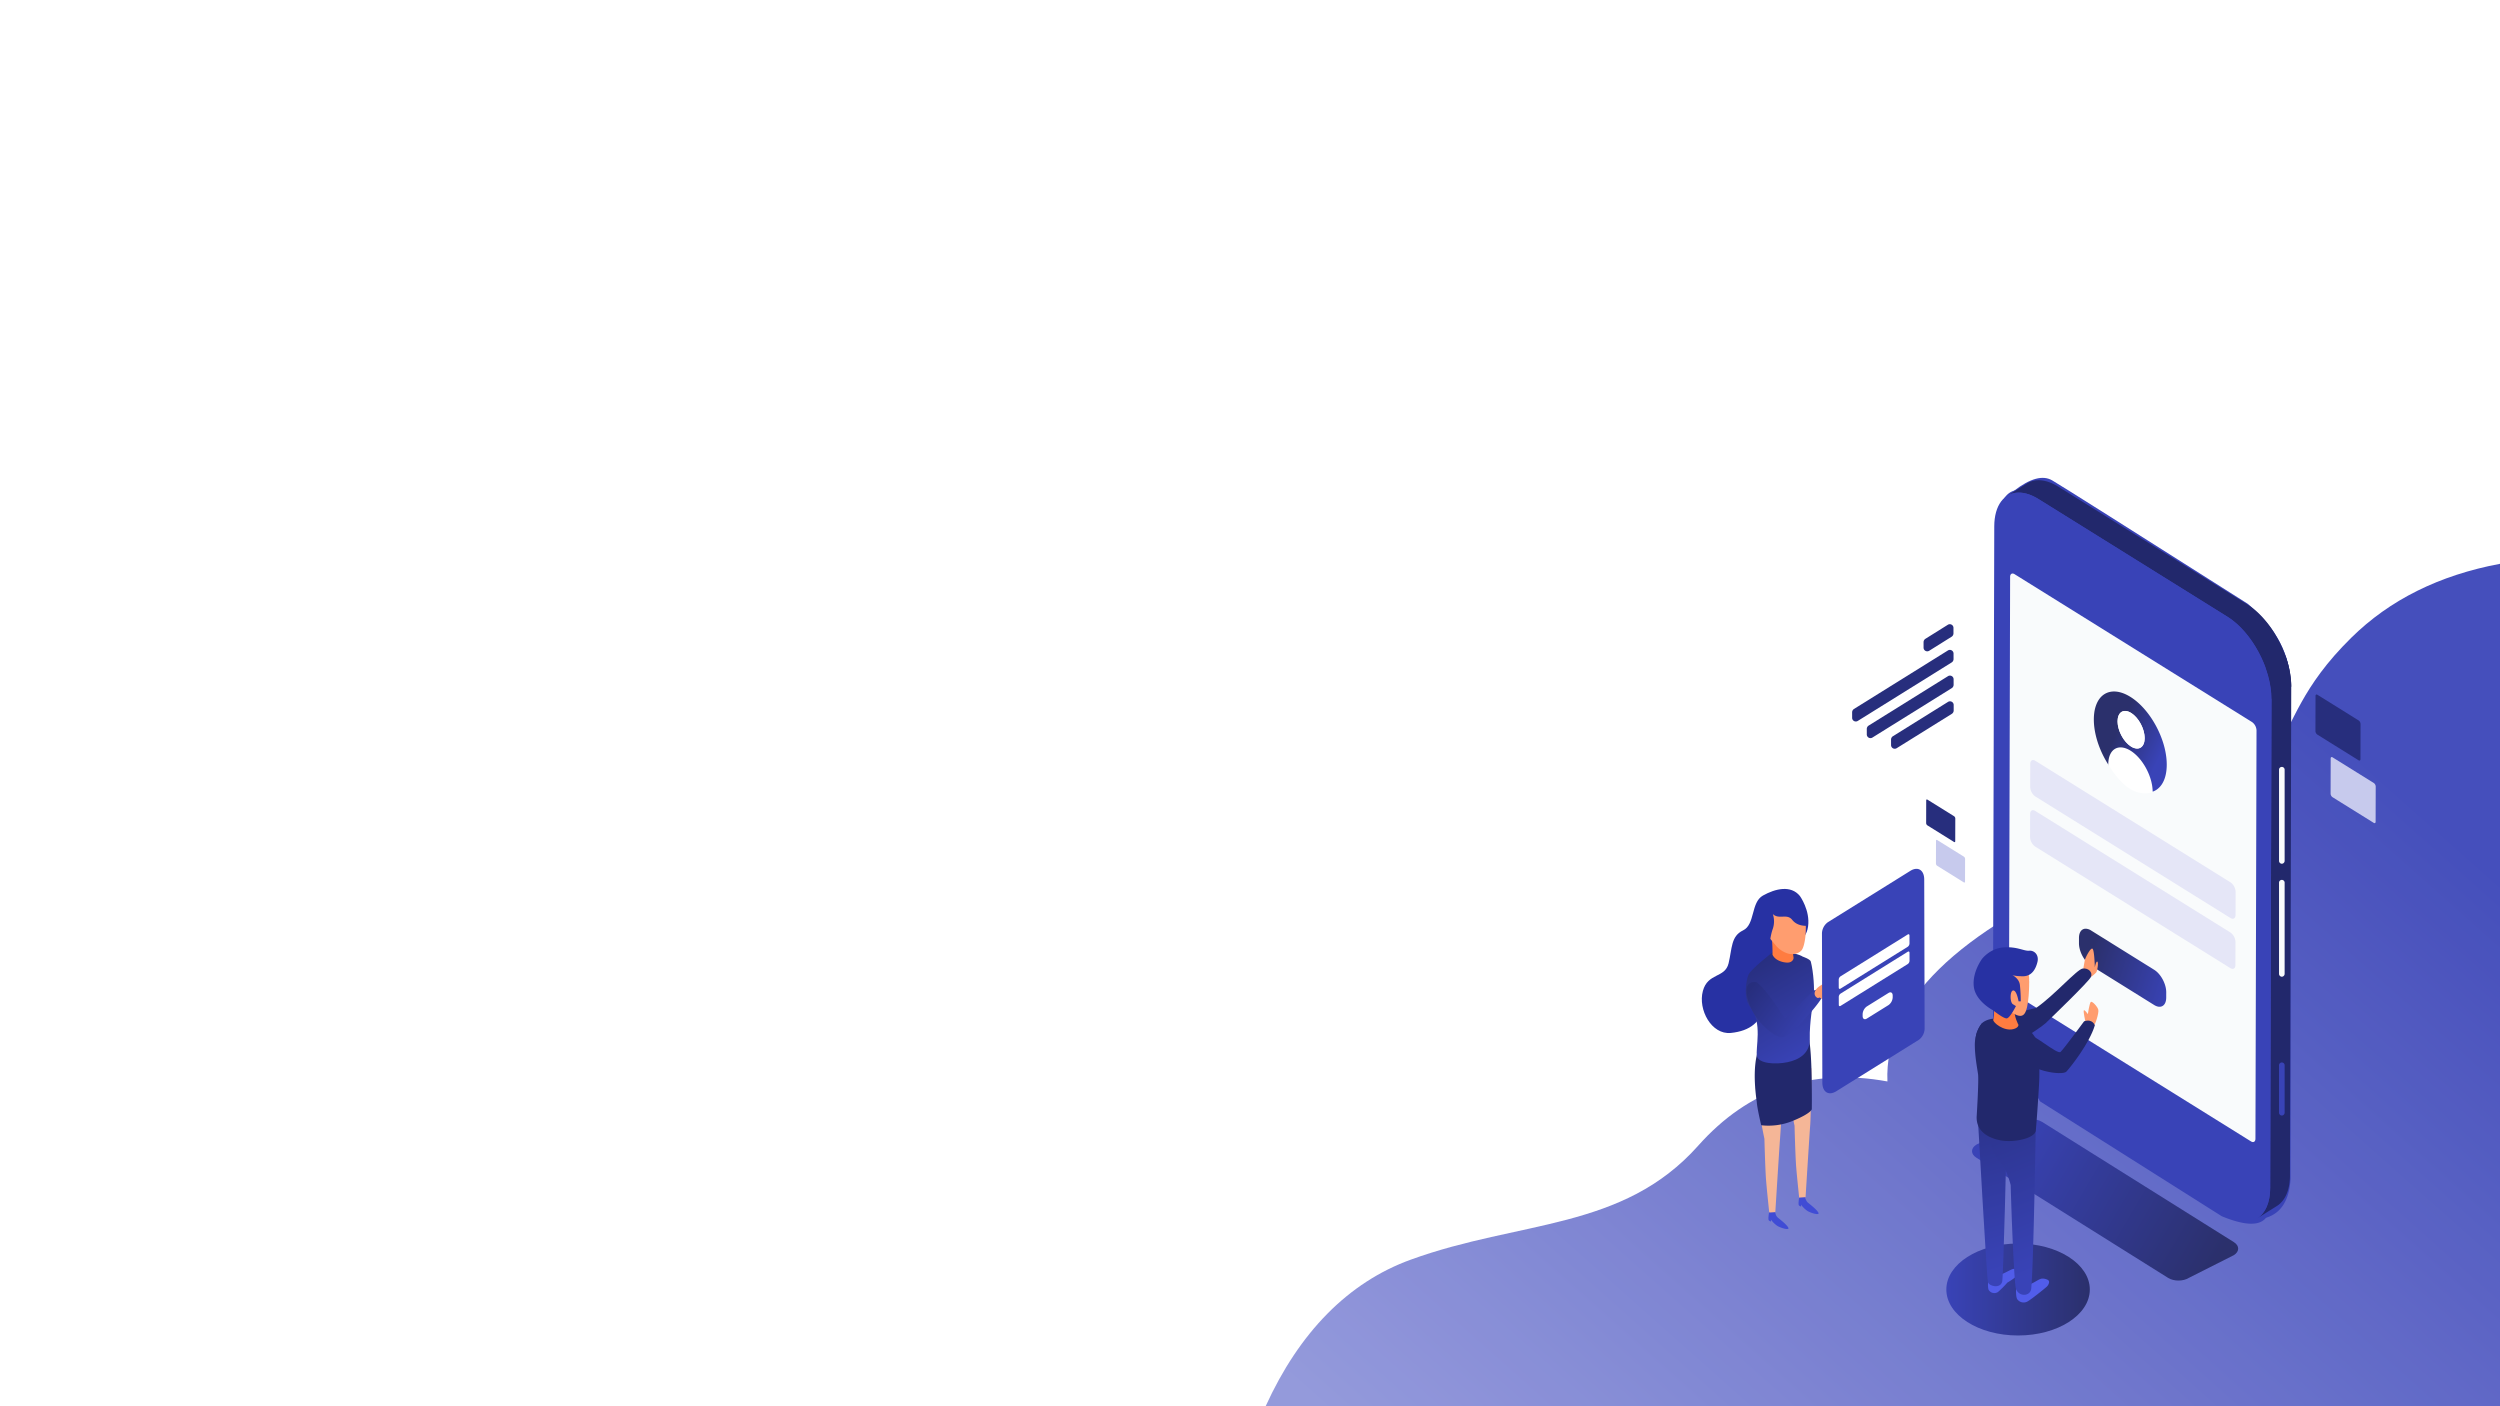 <svg id="Group_4" data-name="Group 4" xmlns="http://www.w3.org/2000/svg" xmlns:xlink="http://www.w3.org/1999/xlink" width="1920" height="1080" viewBox="0 0 1920 1080">
  <defs>
    <linearGradient id="linear-gradient" x1="0.872" y1="0.207" x2="-0.034" y2="0.9" gradientUnits="objectBoundingBox">
      <stop offset="0" stop-color="#3943b7"/>
      <stop offset="1" stop-color="#8d93d9"/>
    </linearGradient>
    <linearGradient id="linear-gradient-2" x1="0.048" y1="0.316" x2="0.991" y2="0.651" gradientUnits="objectBoundingBox">
      <stop offset="0" stop-color="#3943b7"/>
      <stop offset="1" stop-color="#2b306c"/>
    </linearGradient>
    <linearGradient id="linear-gradient-3" x1="0.811" y1="0.797" x2="0.285" y2="0.448" xlink:href="#linear-gradient-2"/>
    <linearGradient id="linear-gradient-4" x1="1.087" y1="0.737" x2="0.094" y2="0.458" xlink:href="#linear-gradient-2"/>
    <linearGradient id="linear-gradient-5" x1="0" y1="0.5" x2="1" y2="0.5" xlink:href="#linear-gradient-2"/>
    <linearGradient id="linear-gradient-6" x1="0.45" y1="-0.422" x2="0.515" y2="0.911" gradientUnits="objectBoundingBox">
      <stop offset="0" stop-color="#272e7d"/>
      <stop offset="1" stop-color="#3943b7"/>
    </linearGradient>
    <linearGradient id="linear-gradient-7" x1="0.388" y1="-0.422" x2="0.534" y2="0.911" xlink:href="#linear-gradient-6"/>
    <linearGradient id="linear-gradient-9" x1="0.32" y1="0" x2="0.695" y2="1" xlink:href="#linear-gradient-6"/>
    <linearGradient id="linear-gradient-10" x1="0.02" y1="0.232" x2="1.021" y2="0.768" gradientUnits="objectBoundingBox">
      <stop offset="0" stop-color="#272e7d"/>
      <stop offset="1" stop-color="#3943b7"/>
      <stop offset="1" stop-color="#c47d00"/>
    </linearGradient>
  </defs>
  <rect id="Rectangle_88" data-name="Rectangle 88" width="1920" height="1080" fill="#fff"/>
  <g id="login-bg">
    <g id="wave-bg" transform="translate(972 433)" opacity="0.935">
      <g id="log-in" transform="translate(-331 -217)">
        <path id="under" d="M808.543,614.553q-87.289-15.9-145.3,49.3c-58.016,65.2-136.8,57.087-220.717,87.54C394.384,768.857,356.876,807.2,331,864h948V217q-69.957,13.15-114.163,56.727c-77.417,76.316-19.628,105.06-189.878,177.509Q804.708,523.686,808.543,614.553Z" fill-rule="evenodd" fill="url(#linear-gradient)"/>
      </g>
    </g>
    <g id="user_signin" transform="translate(1307 366.882)">
      <g id="Mobile_Screen1-Copy-15" transform="translate(-116 -228)">
        <g id="Group-6" transform="translate(116 228)">
          <g id="Group-141" transform="translate(0 0.039)">
            <path id="Path-1243" d="M239.884,9.918Q258.319-4.3,269.126,2.03T419.269,96.8q32.9,27.744,32.9,62.783V538.558q-1.527,24.312-18.485,29.658T239.884,9.918Z" fill="#3943b7"/>
            <path id="Path-1242" d="M227.146,30.209V412.775l32.51,66.1,139.665,88.281q36.994,15.224,36.994-9.915t2.056-388.386q-7.007-48.415-34.611-64.709T263.683,16.866q-23.377-15.058-32.112,0A22.708,22.708,0,0,0,227.146,30.209Z" fill="#3943b7"/>
            <g id="Group-20" transform="translate(115.157 112.399)">
              <g id="Group-3" transform="translate(91.792 380.051)">
                <path id="Fill-1" d="M3.9,19.706C-.539,22.468-.554,26.937,3.844,29.7l147.279,92.332c4.406,2.762,11.549,2.762,15.985,0l34.529-17.439c4.428-2.756,4.459-7.225.053-9.989L54.411,2.265c-4.4-2.756-11.559-2.756-15.985,0Z" fill-rule="evenodd" fill="url(#linear-gradient-2)"/>
              </g>
              <path id="Fill-4" d="M55.134,13.935l.01,3.966a2.822,2.822,0,0,0,4.229,2.62L76.713,9.667a3.088,3.088,0,0,0,1.4-2.634l-.01-3.968A2.821,2.821,0,0,0,73.877.446L56.535,11.3a3.092,3.092,0,0,0-1.4,2.636" fill="#272e7d" fill-rule="evenodd"/>
              <path id="Fill-6" d="M.278,67.815l.01,3.975a2.822,2.822,0,0,0,4.224,2.621l72.248-45a3.089,3.089,0,0,0,1.409-2.639l-.01-3.974a2.821,2.821,0,0,0-4.224-2.621l-72.248,45A3.088,3.088,0,0,0,.278,67.815" fill="#272e7d" fill-rule="evenodd"/>
              <path id="Fill-8" d="M30.168,88.753l.01,3.975A2.823,2.823,0,0,0,34.4,95.35L76.863,68.9a3.086,3.086,0,0,0,1.409-2.639l-.01-3.974a2.822,2.822,0,0,0-4.224-2.623L31.576,86.114a3.092,3.092,0,0,0-1.409,2.639" fill="#272e7d" fill-rule="evenodd"/>
              <path id="Fill-10" d="M11.533,80.583l.01,3.975a2.822,2.822,0,0,0,4.224,2.621L76.811,49.158a3.089,3.089,0,0,0,1.409-2.639l-.01-3.974a2.822,2.822,0,0,0-4.224-2.623L12.941,77.943a3.092,3.092,0,0,0-1.409,2.639" fill="#272e7d" fill-rule="evenodd"/>
              <path id="Fill-12" d="M389.312,74.006a3.47,3.47,0,0,1,1.435,2.684l-.07,27.007c0,.987-.649,1.385-1.445.889L357.537,84.845A3.472,3.472,0,0,1,356.1,82.16l.07-27.007c0-.988.649-1.386,1.447-.889Z" fill="#272e7d" fill-rule="evenodd"/>
              <path id="Fill-14" d="M400.954,122.054a3.473,3.473,0,0,1,1.435,2.684l-.072,27.009c0,.985-.648,1.383-1.444.888l-31.7-19.742a3.467,3.467,0,0,1-1.435-2.683l.07-27.009c0-.988.649-1.385,1.447-.889Z" fill="#c7caed" fill-rule="evenodd"/>
              <path id="Fill-16" d="M78.584,147.544a2.246,2.246,0,0,1,.928,1.734l-.047,17.45c0,.637-.419.893-.933.574L58.054,154.548a2.25,2.25,0,0,1-.93-1.736l.045-17.448c0-.639.421-.9.935-.574Z" fill="#272e7d" fill-rule="evenodd"/>
              <path id="Fill-18" d="M86.105,178.588a2.246,2.246,0,0,1,.928,1.734l-.047,17.45c0,.637-.419.893-.933.574L65.575,185.592a2.25,2.25,0,0,1-.93-1.736l.045-17.448c0-.639.421-.9.935-.574Z" fill="#c7caed" fill-rule="evenodd"/>
            </g>
            <g id="Group-23" transform="translate(233.652 1.571)">
              <path id="Clip-22" d="M24.877.308c-.232,0-.456.025-.684.034h0c-.175.007-.354.016-.529.027h0C23.482.382,23.3.38,23.116.4h0a17.279,17.279,0,0,0-1.958.3h0l-.035.013h0c-.142.031-.275.088-.417.122h0a15.921,15.921,0,0,0-1.921.573h0c-.072.027-.142.065-.214.094h0c-.105.04-.2.09-.309.135h0A15.509,15.509,0,0,0,16.037,2.78h0L.851,12.3a16.026,16.026,0,0,1,2.23-1.143h0c.1-.043.2-.092.307-.135h0a16.359,16.359,0,0,1,2.138-.666h0c.14-.032.27-.09.414-.121h0a17.649,17.649,0,0,1,2.54-.346h0c.175-.013.352-.02.531-.027h0a19.747,19.747,0,0,1,2.58.056h0c.1.009.21.023.315.034h0a23.31,23.31,0,0,1,2.812.466h0c.1.022.2.047.294.07h0a27.844,27.844,0,0,1,2.991.9h0c.068.023.139.047.209.072h0a34.313,34.313,0,0,1,3.221,1.392h0l.222.112h0c1.107.556,2.226,1.177,3.363,1.883h0l144.974,90.3q1.722,1.072,3.4,2.33h0c.067.049.132.1.2.151h0c1.04.785,2.069,1.622,3.079,2.5h0l.34.3h0q1.467,1.3,2.887,2.72h0c.112.113.227.225.337.34h0q1.434,1.458,2.815,3.032h0c.078.09.157.176.235.265h0q1.47,1.7,2.867,3.507h0c.012.013.022.027.032.04h0q1.432,1.858,2.772,3.822h0l0,0h0c.816,1.2,1.6,2.427,2.367,3.675h0c.472.774.92,1.57,1.372,2.36h0c.376.657.766,1.305,1.127,1.975h0c.169.315.33.639.5.96h0c.591,1.125,1.17,2.261,1.712,3.412h0c.058.124.118.248.179.373h0c.653,1.4,1.275,2.818,1.854,4.245h0c.03.074.057.146.087.218h0a73.237,73.237,0,0,1,5.689,27.018h0l15.184-9.517a71.25,71.25,0,0,0-4.541-23.942h0l.023-.016q-.32-.891-.663-1.779h0c-.165-.429-.339-.855-.511-1.282h0l-.085-.218h0c-.035-.081-.065-.164-.1-.247h0c-.242-.592-.492-1.181-.746-1.768h0q-.423-.972-.87-1.935h0c-.045-.1-.093-.2-.14-.3h0c-.058-.126-.118-.248-.179-.371h0c-.24-.513-.482-1.024-.734-1.532h0c-.314-.637-.651-1.26-.981-1.889h0c-.165-.317-.325-.637-.494-.951h0c-.067-.124-.127-.252-.2-.376h0c-.3-.546-.628-1.069-.935-1.606h0c-.451-.789-.9-1.583-1.369-2.353h0c-.075-.124-.144-.254-.219-.376h0q-1.041-1.68-2.148-3.3h0v0q-.741-1.083-1.51-2.135h0q-.621-.853-1.263-1.683h0a.246.246,0,0,0-.03-.043h0a.088.088,0,0,0-.017-.02h0c-.429-.56-.868-1.113-1.312-1.656h0q-.651-.8-1.318-1.579h0c-.073-.085-.149-.166-.22-.248h0c-.08-.09-.159-.178-.237-.268h0c-.309-.353-.618-.709-.933-1.053h0c-.472-.519-.948-1.028-1.432-1.527h0c-.147-.153-.3-.3-.449-.45h0c-.112-.115-.227-.229-.34-.344h0c-.234-.232-.466-.475-.7-.7h0q-.749-.726-1.51-1.422h0c-.222-.2-.449-.392-.671-.591h0l-.339-.3h0c-.169-.146-.332-.3-.5-.438h0c-.494-.421-.99-.83-1.492-1.228h0c-.361-.288-.726-.562-1.09-.837h0c-.067-.05-.132-.1-.2-.153h0c-.063-.045-.125-.1-.187-.142h0c-.479-.353-.958-.7-1.442-1.028h0q-.713-.492-1.437-.949h0l-.334-.211h0L40.2,5.333c-.362-.227-.721-.443-1.078-.652h0c-.466-.272-.931-.531-1.392-.778h0c-.3-.16-.6-.306-.893-.456h0c-.073-.036-.145-.076-.219-.11h0c-.087-.043-.177-.094-.262-.135h0c-.457-.22-.91-.427-1.36-.621h0c-.459-.2-.915-.383-1.37-.555h0c-.078-.031-.154-.054-.232-.081h0c-.07-.029-.139-.05-.209-.076h0c-.307-.112-.616-.225-.92-.324h0c-.471-.153-.94-.293-1.4-.418h0c-.225-.059-.446-.106-.668-.16h0C30.1.945,30,.92,29.9.9h0c-.145-.032-.29-.074-.434-.1h0c-.5-.1-.995-.193-1.487-.263h0c-.3-.043-.6-.068-.895-.1h0c-.105-.011-.21-.027-.315-.034h0c-.1-.009-.2-.025-.3-.034h0c-.5-.038-1-.056-1.489-.056h-.107Z" fill="#22286c"/>
              <path id="Fill-21" d="M24.877.308c-.232,0-.456.025-.684.034h0c-.175.007-.354.016-.529.027h0C23.482.382,23.3.38,23.116.4h0a17.279,17.279,0,0,0-1.958.3h0l-.035.013h0c-.142.031-.275.088-.417.122h0a15.921,15.921,0,0,0-1.921.573h0c-.072.027-.142.065-.214.094h0c-.105.04-.2.09-.309.135h0A15.509,15.509,0,0,0,16.037,2.78h0L.851,12.3a16.026,16.026,0,0,1,2.23-1.143h0c.1-.043.2-.092.307-.135h0a16.359,16.359,0,0,1,2.138-.666h0c.14-.032.27-.09.414-.121h0a17.649,17.649,0,0,1,2.54-.346h0c.175-.013.352-.02.531-.027h0a19.747,19.747,0,0,1,2.58.056h0c.1.009.21.023.315.034h0a23.31,23.31,0,0,1,2.812.466h0c.1.022.2.047.294.07h0a27.844,27.844,0,0,1,2.991.9h0c.068.023.139.047.209.072h0a34.313,34.313,0,0,1,3.221,1.392h0l.222.112h0c1.107.556,2.226,1.177,3.363,1.883h0l144.974,90.3q1.722,1.072,3.4,2.33h0c.067.049.132.1.2.151h0c1.04.785,2.069,1.622,3.079,2.5h0l.34.3h0q1.467,1.3,2.887,2.72h0c.112.113.227.225.337.34h0q1.434,1.458,2.815,3.032h0c.078.09.157.176.235.265h0q1.47,1.7,2.867,3.507h0c.012.013.022.027.032.04h0q1.432,1.858,2.772,3.822h0l0,0h0c.816,1.2,1.6,2.427,2.367,3.675h0c.472.774.92,1.57,1.372,2.36h0c.376.657.766,1.305,1.127,1.975h0c.169.315.33.639.5.96h0c.591,1.125,1.17,2.261,1.712,3.412h0c.058.124.118.248.179.373h0c.653,1.4,1.275,2.818,1.854,4.245h0c.03.074.057.146.087.218h0a73.237,73.237,0,0,1,5.689,27.018h0l15.184-9.517a71.25,71.25,0,0,0-4.541-23.942h0l.023-.016q-.32-.891-.663-1.779h0c-.165-.429-.339-.855-.511-1.282h0l-.085-.218h0c-.035-.081-.065-.164-.1-.247h0c-.242-.592-.492-1.181-.746-1.768h0q-.423-.972-.87-1.935h0c-.045-.1-.093-.2-.14-.3h0c-.058-.126-.118-.248-.179-.371h0c-.24-.513-.482-1.024-.734-1.532h0c-.314-.637-.651-1.26-.981-1.889h0c-.165-.317-.325-.637-.494-.951h0c-.067-.124-.127-.252-.2-.376h0c-.3-.546-.628-1.069-.935-1.606h0c-.451-.789-.9-1.583-1.369-2.353h0c-.075-.124-.144-.254-.219-.376h0q-1.041-1.68-2.148-3.3h0v0q-.741-1.083-1.51-2.135h0q-.621-.853-1.263-1.683h0a.246.246,0,0,0-.03-.043h0a.088.088,0,0,0-.017-.02h0c-.429-.56-.868-1.113-1.312-1.656h0q-.651-.8-1.318-1.579h0c-.073-.085-.149-.166-.22-.248h0c-.08-.09-.159-.178-.237-.268h0c-.309-.353-.618-.709-.933-1.053h0c-.472-.519-.948-1.028-1.432-1.527h0c-.147-.153-.3-.3-.449-.45h0c-.112-.115-.227-.229-.34-.344h0c-.234-.232-.466-.475-.7-.7h0q-.749-.726-1.51-1.422h0c-.222-.2-.449-.392-.671-.591h0l-.339-.3h0c-.169-.146-.332-.3-.5-.438h0c-.494-.421-.99-.83-1.492-1.228h0c-.361-.288-.726-.562-1.09-.837h0c-.067-.05-.132-.1-.2-.153h0c-.063-.045-.125-.1-.187-.142h0c-.479-.353-.958-.7-1.442-1.028h0q-.713-.492-1.437-.949h0l-.334-.211h0L40.2,5.333c-.362-.227-.721-.443-1.078-.652h0c-.466-.272-.931-.531-1.392-.778h0c-.3-.16-.6-.306-.893-.456h0c-.073-.036-.145-.076-.219-.11h0c-.087-.043-.177-.094-.262-.135h0c-.457-.22-.91-.427-1.36-.621h0c-.459-.2-.915-.383-1.37-.555h0c-.078-.031-.154-.054-.232-.081h0c-.07-.029-.139-.05-.209-.076h0c-.307-.112-.616-.225-.92-.324h0c-.471-.153-.94-.293-1.4-.418h0c-.225-.059-.446-.106-.668-.16h0C30.1.945,30,.92,29.9.9h0c-.145-.032-.29-.074-.434-.1h0c-.5-.1-.995-.193-1.487-.263h0c-.3-.043-.6-.068-.895-.1h0c-.105-.011-.21-.027-.315-.034h0c-.1-.009-.2-.025-.3-.034h0c-.5-.038-1-.056-1.489-.056h-.107Z" fill="none" fill-rule="evenodd"/>
            </g>
            <g id="Group-26" transform="translate(426.58 135.962)">
              <path id="Clip-25" d="M6.4,10.051q.323.894.624,1.793h0c.209.623.411,1.244.6,1.869h0q.293.945.564,1.894h0c.184.643.357,1.289.524,1.934h0q.248.972.474,1.944h0q.22.959.414,1.919h0c.129.639.249,1.273.36,1.91h0c.107.619.205,1.235.3,1.851h0q.135.924.244,1.84h0q.105.9.185,1.8h0q.078.894.13,1.782h0c.035.592.062,1.183.077,1.77h0q.023.832.022,1.653h0L9.925,409.273c0,1.392-.065,2.726-.177,4.017h0c-.01.115-.022.23-.033.348h0q-.165,1.774-.462,3.415h0c-.025.146-.052.292-.08.436h0c-.2,1.059-.449,2.072-.729,3.045h0c-.053.182-.11.358-.167.537h0a26.751,26.751,0,0,1-.95,2.621h0c-.037.088-.067.187-.107.277h0a24.228,24.228,0,0,1-1.364,2.668h0c-.068.113-.147.211-.215.322h0a20.56,20.56,0,0,1-1.313,1.871h0c-.169.212-.345.416-.521.619h0a18,18,0,0,1-1.275,1.327h0c-.18.175-.362.353-.552.517h0a16.409,16.409,0,0,1-1.963,1.475h0L15.2,423.248a16.309,16.309,0,0,0,1.963-1.476h0c.192-.164.369-.34.554-.513h0a18.351,18.351,0,0,0,1.272-1.329h0c.175-.205.354-.407.522-.621h0a20.04,20.04,0,0,0,1.313-1.869h0c.067-.113.147-.209.214-.324h0c.015-.023.033-.047.048-.072h0a23.932,23.932,0,0,0,1.283-2.506h0a.761.761,0,0,1,.033-.086h0c.038-.092.072-.191.108-.284h0c.237-.556.464-1.118.671-1.712h0c.1-.292.184-.6.275-.9h0c.057-.182.115-.36.169-.542h0c.048-.164.1-.319.149-.486h0c.167-.6.315-1.228.452-1.869h0c.047-.223.085-.457.127-.684h0c.03-.148.055-.293.082-.441h0c.042-.223.087-.439.125-.666h0q.138-.859.242-1.75h0c.038-.326.063-.664.1-1h0c.012-.117.023-.23.032-.347h0c.013-.14.032-.275.042-.416h0c.043-.565.075-1.142.1-1.727h0c.022-.58.035-1.17.037-1.77h0c0-.034,0-.068,0-.1h0L26.1,24.488c0-.549-.007-1.1-.022-1.653h0q-.025-.883-.077-1.773h0c-.035-.591-.078-1.186-.132-1.781h0c-.053-.6-.113-1.194-.185-1.8h0c-.07-.61-.154-1.226-.242-1.84h0q-.135-.924-.3-1.851h0q-.165-.953-.359-1.912h0c-.129-.637-.267-1.278-.414-1.917h0q-.225-.972-.476-1.944h0q-.25-.967-.522-1.935h0q-.27-.948-.564-1.894h0q-.288-.934-.6-1.867h0c-.2-.6-.409-1.2-.626-1.8h0Z" fill="#22286c"/>
              <path id="Fill-24" d="M6.4,10.051q.323.894.624,1.793h0c.209.623.411,1.244.6,1.869h0q.293.945.564,1.894h0c.184.643.357,1.289.524,1.934h0q.248.972.474,1.944h0q.22.959.414,1.919h0c.129.639.249,1.273.36,1.91h0c.107.619.205,1.235.3,1.851h0q.135.924.244,1.84h0q.105.9.185,1.8h0q.078.894.13,1.782h0c.035.592.062,1.183.077,1.77h0q.023.832.022,1.653h0L9.925,409.273c0,1.392-.065,2.726-.177,4.017h0c-.01.115-.022.23-.033.348h0q-.165,1.774-.462,3.415h0c-.025.146-.052.292-.08.436h0c-.2,1.059-.449,2.072-.729,3.045h0c-.053.182-.11.358-.167.537h0a26.751,26.751,0,0,1-.95,2.621h0c-.037.088-.067.187-.107.277h0a24.228,24.228,0,0,1-1.364,2.668h0c-.068.113-.147.211-.215.322h0a20.56,20.56,0,0,1-1.313,1.871h0c-.169.212-.345.416-.521.619h0a18,18,0,0,1-1.275,1.327h0c-.18.175-.362.353-.552.517h0a16.409,16.409,0,0,1-1.963,1.475h0L15.2,423.248a16.309,16.309,0,0,0,1.963-1.476h0c.192-.164.369-.34.554-.513h0a18.351,18.351,0,0,0,1.272-1.329h0c.175-.205.354-.407.522-.621h0a20.04,20.04,0,0,0,1.313-1.869h0c.067-.113.147-.209.214-.324h0c.015-.023.033-.047.048-.072h0a23.932,23.932,0,0,0,1.283-2.506h0a.761.761,0,0,1,.033-.086h0c.038-.092.072-.191.108-.284h0c.237-.556.464-1.118.671-1.712h0c.1-.292.184-.6.275-.9h0c.057-.182.115-.36.169-.542h0c.048-.164.1-.319.149-.486h0c.167-.6.315-1.228.452-1.869h0c.047-.223.085-.457.127-.684h0c.03-.148.055-.293.082-.441h0c.042-.223.087-.439.125-.666h0q.138-.859.242-1.75h0c.038-.326.063-.664.1-1h0c.012-.117.023-.23.032-.347h0c.013-.14.032-.275.042-.416h0c.043-.565.075-1.142.1-1.727h0c.022-.58.035-1.17.037-1.77h0c0-.034,0-.068,0-.1h0L26.1,24.488c0-.549-.007-1.1-.022-1.653h0q-.025-.883-.077-1.773h0c-.035-.591-.078-1.186-.132-1.781h0c-.053-.6-.113-1.194-.185-1.8h0c-.07-.61-.154-1.226-.242-1.84h0q-.135-.924-.3-1.851h0q-.165-.953-.359-1.912h0c-.129-.637-.267-1.278-.414-1.917h0q-.225-.972-.476-1.944h0q-.25-.967-.522-1.935h0q-.27-.948-.564-1.894h0q-.288-.934-.6-1.867h0c-.2-.6-.409-1.2-.626-1.8h0Z" fill="none" fill-rule="evenodd"/>
            </g>
            <g id="Group-29" transform="translate(223.03 10.574)">
              <path id="Clip-28" d="M1.565,26.794.581,402.061c-.062,23.238,15.1,51.572,33.849,63.248h0l144.974,90.3c18.747,11.676,34.01,2.294,34.07-20.946h0l.988-375.267c.06-23.256-15.1-51.572-33.849-63.248h0L35.639,5.848C30.164,2.438,24.989.823,20.4.825h0c-11.125,0-18.792,9.5-18.836,25.97" fill="#3943b7"/>
              <path id="Fill-27" d="M1.565,26.794.581,402.061c-.062,23.238,15.1,51.572,33.849,63.248h0l144.974,90.3c18.747,11.676,34.01,2.294,34.07-20.946h0l.988-375.267c.06-23.256-15.1-51.572-33.849-63.248h0L35.639,5.848C30.164,2.438,24.989.823,20.4.825h0c-11.125,0-18.792,9.5-18.836,25.97" fill="none" fill-rule="evenodd"/>
            </g>
            <g id="Group-32" transform="translate(308.146 85.549)">
              <path id="Fill-30" d="M.522,3.2a9.926,9.926,0,0,0,4.1,7.677h0L42.006,34.166c2.27,1.412,4.119.277,4.127-2.555h0a9.931,9.931,0,0,0-4.1-7.659h0L4.648.667A3.531,3.531,0,0,0,2.8.06h0C1.455.06.527,1.21.522,3.2" fill="none" fill-rule="evenodd"/>
            </g>
            <g id="Group-35" transform="translate(318.767 464.286)">
              <path id="Fill-33" d="M.626,9.553c-.02,7.589,4.93,16.838,11.05,20.649h0c6.122,3.813,11.1.751,11.123-6.838h0c.02-7.589-4.93-16.834-11.05-20.649h0A9.582,9.582,0,0,0,6.776,1.077h0c-3.633,0-6.137,3.1-6.15,8.477" fill="none" fill-rule="evenodd"/>
            </g>
            <g id="Group-48" transform="translate(235.32 72.946)">
              <path id="Fill-36" d="M187.287,114.713a8.225,8.225,0,0,1,3.4,6.354l-.824,313.56c-.007,2.333-1.537,3.277-3.423,2.1L4.026,323.115a8.225,8.225,0,0,1-3.4-6.354L1.449,3.2C1.456.865,2.988-.076,4.872,1.1Z" fill="#f9fbfc" fill-rule="evenodd"/>
              <path id="Fill-38" d="M210.127,223.495h0a2.244,2.244,0,0,1-2.155-2.324V151.448a2.161,2.161,0,1,1,4.309,0v69.722a2.244,2.244,0,0,1-2.155,2.324" fill="#f9fbfc" fill-rule="evenodd"/>
              <path id="Fill-40" d="M210.127,310.26h0a2.243,2.243,0,0,1-2.155-2.323V238.214a2.161,2.161,0,1,1,4.309,0v69.724a2.243,2.243,0,0,1-2.155,2.323" fill="#f9fbfc" fill-rule="evenodd"/>
              <path id="Fill-42" d="M210.127,416.879h0a2.244,2.244,0,0,1-2.155-2.324V378.434a2.161,2.161,0,1,1,4.309,0v36.121a2.244,2.244,0,0,1-2.155,2.324" fill="#3943b7" fill-rule="evenodd"/>
              <path id="Fill-44" d="M93.95,136.661c9.333,5.814,16.891,19.846,16.985,31.456,0,.094,0,.191,0,.284-.392.169-7.834,3.369-17.3-2.321-.11-.065-.22-.133-.33-.2-7.4-4.609-13.458-13.748-15.62-17.277-.551-.9-.834-1.412-.849-1.439.032-11.661,7.689-16.37,17.112-10.5" fill="#fff" fill-rule="evenodd"/>
              <path id="Fill-46" d="M170.741,237.808a9.409,9.409,0,0,1,3.894,7.258l-.047,17.682c-.007,2.677-1.759,3.756-3.92,2.409L20.757,171.786a9.414,9.414,0,0,1-3.894-7.276l.047-17.682c.007-2.659,1.759-3.736,3.919-2.391Z" fill="#e5e6f7" fill-rule="evenodd"/>
            </g>
            <g id="Group-51" transform="translate(300.409 163.612)">
              <path id="Fill-49" d="M3.453,8.612c-.2.383-.384.78-.564,1.188h0a26.657,26.657,0,0,0-1.9,7.054h0a38.692,38.692,0,0,0-.335,5.083h0c0,.535.01,1.075.028,1.615h0c0,.112.005.225.012.338h0q.03.791.088,1.59h0c.008.092.017.185.023.277h0c.042.51.087,1.019.162,1.716h0c.062.546.135,1.091.214,1.638h0c.017.119.035.234.053.353h0c.08.547.17,1.1.305,1.827h0c.093.52.2,1.039.307,1.559h0c.022.1.04.2.062.293h0c.118.547.247,1.1.381,1.644h0c.027.113.055.223.082.335h0q.426,1.7.948,3.39h0c.033.112.067.221.1.331h0c.174.551.35,1.1.537,1.651h0c.032.088.06.175.092.259h0c.179.524.365,1.044.629,1.755h0q.308.824.639,1.644h0c.045.113.09.225.137.338h0c.224.547.452,1.091.754,1.782h0q.335.77.693,1.534h0c.043.1.088.193.134.29h0q.376.8.766,1.581h0c.052.1.1.2.154.3h0c.267.526.536,1.046.838,1.613h0c.28.528.571,1.048.861,1.565h0c.063.108.124.216.185.324h0c.289.5.579,1,.88,1.5h0c.052.083.1.166.154.25h0c.282.463.569.92.99,1.581h0c.217.338.442.668.663,1h0c-.5-.825-.763-1.293-.774-1.318h0c.03-11.661,7.689-16.37,17.112-10.5h0c9.326,5.81,16.885,19.837,16.983,31.445h0c.157-.056.317-.1.566-.2h0c.3-.122.6-.257.89-.4h0c.062-.027.12-.058.179-.086h0c.282-.146.562-.3.834-.466h0c.053-.031.105-.065.157-.1h0c.28-.175.556-.358.88-.6h0c.262-.193.516-.4.764-.614h0l.117-.1h0c.247-.218.489-.45.726-.69h0c.045-.047.09-.092.134-.139h0c.237-.245.464-.5.686-.765h0c.033-.038.065-.079.1-.117h0c.229-.281.452-.567.674-.88h0c.214-.3.419-.618.616-.94h0c.032-.05.063-.1.092-.149h0c.19-.311.369-.634.541-.965h0c.035-.063.068-.13.1-.194h0c.172-.337.335-.682.556-1.181h0c.152-.353.3-.713.476-1.2h0c.139-.383.269-.78.392-1.185h0c.022-.072.045-.146.067-.218h0c.118-.4.227-.808.33-1.226h0c.02-.074.037-.148.055-.223h0c.1-.43.2-.87.3-1.44h0c.082-.441.152-.891.242-1.523h0c.062-.465.117-.942.16-1.422h0c.008-.094.018-.185.027-.281h0c.04-.484.073-.974.1-1.475h0c0-.081,0-.162.008-.243h0c.022-.526.037-1.06.037-1.606h0a47.924,47.924,0,0,0-.309-5.486h0a59.981,59.981,0,0,0-1.856-9.393h0q-.528-1.89-1.172-3.768h0c-.292-.85-.607-1.7-.93-2.539h0C47.445,22.8,38.709,10.884,28.736,4.67h0C24.223,1.86,19.957.529,16.175.529h0C10.646.529,6.157,3.378,3.453,8.612m25.8,34.2C23.519,39.235,18.874,30.55,18.889,23.442h0c.02-7.128,4.7-9.989,10.434-6.415h0c5.749,3.581,10.384,12.239,10.366,19.367h0c-.015,5.036-2.358,7.953-5.77,7.953h0a8.992,8.992,0,0,1-4.665-1.538" fill-rule="evenodd" fill="url(#linear-gradient-3)"/>
            </g>
            <g id="Group-56" transform="translate(252.01 179.015)">
              <path id="Fill-52" d="M77.722,1.624C83.472,5.205,88.106,13.864,88.088,20.99s-4.683,10-10.433,6.415S67.271,15.147,67.291,8.037C67.31.911,71.986-1.948,77.722,1.624" fill="#fff" fill-rule="evenodd"/>
              <path id="Fill-54" d="M153.951,170.222a9.421,9.421,0,0,1,3.894,7.276l-.047,17.68c-.007,2.679-1.761,3.74-3.92,2.393L3.966,104.2A9.379,9.379,0,0,1,.073,96.94L.119,79.26c.007-2.677,1.759-3.754,3.919-2.409Z" fill="#e5e6f7" fill-rule="evenodd"/>
            </g>
            <g id="Group-59" transform="translate(288.727 345.457)">
              <path id="Fill-57" d="M.928,7.938.92,12C.9,18.339,5.042,26.056,10.159,29.245h0l48.486,30.2c5.117,3.187,9.268.634,9.286-5.711h0l.012-4.056c.015-6.327-4.112-14.054-9.228-17.239h0L10.231,2.236A8.009,8.009,0,0,0,6.072.866h0C3.034.866.941,3.459.928,7.938" fill-rule="evenodd" fill="url(#linear-gradient-4)"/>
            </g>
            <g id="Group-69" transform="translate(186.921 361.018)">
              <g id="Group-62" transform="translate(0 226.856)">
                <path id="Fill-60" d="M111.051,35.545c0,19.5-24.667,35.316-55.1,35.316S.863,55.049.863,35.545,25.53.229,55.956.229s55.1,15.812,55.1,35.316" fill-rule="evenodd" fill="url(#linear-gradient-5)"/>
              </g>
              <path id="Fill-63" d="M111.887,22.408A26.451,26.451,0,0,0,116,18.858c.823-1.183,1.918-7.987.823-8.282s-1.919,4.436-1.919,4.436-.275-12.425-1.647-14.2-5.758,7.1-6.032,8.581-1.372,7.69-1.372,7.69,1.646,5.326,6.033,5.326" fill="#ff9d6f" fill-rule="evenodd"/>
              <path id="Fill-65" d="M28.073,58.078s-8.6,9.3-2.565,20.536S72.674,62.048,77.061,57.907s33.179-31.949,34.826-35.5-1.921-7.1-6.309-6.509S83.642,36.608,69.932,46.075c0,0-32.713,8.032-41.859,12" fill="#22286c" fill-rule="evenodd"/>
              <path id="Fill-67" d="M33.112,254.794s-.708,5.6.235,7.891a5.1,5.1,0,0,0,7.315,1.527,77.471,77.471,0,0,0,7.08-7.128s7.552-4.326,8.258-6.617-1.888-4.33-4.01-3.819-8.26,4.582-11.09,4.582-6.844.762-7.787,3.563" fill="#515dea" fill-rule="evenodd"/>
            </g>
            <g id="Group-72" transform="translate(211.955 496.051)">
              <path id="Fill-70" d="M7.726,121.536c.824,3.406,9.389,5.364,10.978-.049h0C19.712,118.054,22.2,9.242,22.2,9.242h0L.3.55S6.9,118.13,7.726,121.536" fill-rule="evenodd" fill="url(#linear-gradient-6)"/>
            </g>
            <path id="Fill-73" d="M241.872,622.808a1.887,1.887,0,0,0-.579,1.372c-.013,1.615.055,5.219.9,6.622a6.057,6.057,0,0,0,8.2,1.653c3.056-1.79,12.464-9.377,14.373-11.055a6.145,6.145,0,0,0,1.9-3.244,1.884,1.884,0,0,0-.966-2.134c-1.332-.641-3.613-1.44-5.653-.7-3.116,1.131-7.04,4.771-11.282,4.575-3.189-.148-5.8,1.891-6.9,2.911" fill="#515dea" fill-rule="evenodd"/>
            <g id="Group-77" transform="translate(220.3 492.411)">
              <path id="Fill-75" d="M25.258.648C15.733.094.985.535.467,8.507h0C-.3,20.318,4.833,28.742,9.783,34.475h0C13.44,38.71,15.875,46.812,16.9,50.762h0c.868,31.182,2.782,75.158,3.979,79.367h0C22.8,136.908,32.284,136.6,32.711,130h0C34.632,107.69,36.148,5.459,36.148,5.459h0C35.792,1.82,32.7.011,29.076.011h0a12.151,12.151,0,0,0-3.819.637" fill-rule="evenodd" fill="url(#linear-gradient-7)"/>
            </g>
            <g id="Group-105" transform="translate(13.352 359.86)">
              <path id="Fill-78" d="M243.122,141.692c-1.118,6.033-17.058,9.049-26.379,7.441s-19.36-6.543-19.028-18.2c0,0,1.771-27.873,1.061-32.837S196.3,84.346,196.3,75.183a28.265,28.265,0,0,1,5.342-15.948s5.22-6.437,21.626-2.816c0,0,13.365,3.142,19.517,13.8,0,0,4.247,11.71,2.832,36.148s-2.5,35.325-2.5,35.325" fill="#22286c" fill-rule="evenodd"/>
              <path id="Fill-80" d="M210.457,43.49s1.415,8.909,0,12.983c-.237,2.036,8.023,8.909,15.338,7.128,4.247-1.019,4.012-3.311,4.012-3.311s-3.54-6.363-3.068-12.473-11.327-5.6-16.282-4.326" fill="#ff7c40" fill-rule="evenodd"/>
              <path id="Fill-82" d="M238.065,25.544c0,11.6-8.715,21-19.467,21s-19.468-9.4-19.468-21,8.717-21,19.468-21,19.467,9.4,19.467,21" fill="#ff9d6f" fill-rule="evenodd"/>
              <path id="Fill-84" d="M238.065,26.943s.237,21.038-4.01,25.284-10.768-3.975-21.2-6.611c-10.424-2.89,8.453-24.763,8.453-24.763Z" fill="#ff9d6f" fill-rule="evenodd"/>
              <path id="Fill-86" d="M281.274,58.029s-1.851-8.21-1.233-8.876,3.084,2.886,3.084,2.886,1.235-8.431,2.263-9.319,5.142,3.55,5.758,5.99-2.467,12.2-3.7,12.427-5.553.886-6.17-3.108" fill="#ff9d6f" fill-rule="evenodd"/>
              <path id="Fill-88" d="M237.056,67.791s-8.637,4.438-4.937,15.975,31.263,15.974,34.554,12.423,17.686-21.742,21.8-35.5c0,0-1.646-5.324-8.228-3.106,0,0-15.63,21.3-18.1,23.519S241.17,66.9,237.056,67.791" fill="#22286c" fill-rule="evenodd"/>
              <path id="Fill-90" d="M201.939,9.54s6.067-8,16.514-8.727,15.5,2.91,19.547,2.546,7.751,3.273,6.4,8.725-4.381,10.909-11.12,10.909-8.426-1.093-8.426-1.093,5.392,2.546,6.067,7.636a121.939,121.939,0,0,1,.674,12.726h-1.686s-1.347-8.363-4.044-8.363-2.7,9.09-.337,10.545l2.36,1.453s-4.526,9.047-6.981,9.433-10.544-6.159-10.544-6.159-13.48-6.908-14.829-18.179,6.4-21.451,6.4-21.451" fill="#2731a3" fill-rule="evenodd"/>
              <g id="Group-94" transform="translate(0 169.242)">
                <path id="Fill-92" d="M110.924,35.8c0,19.506-24.665,35.316-55.092,35.316S.738,55.306.738,35.8,25.4.484,55.833.484,110.924,16.3,110.924,35.8" fill-rule="evenodd" fill="url(#linear-gradient-5)"/>
              </g>
              <path id="Fill-95" d="M27.925,108.452s3.7,25.293,6.786,39.27c0,0,.618,23.3,1.235,31.283S38.415,204.3,38.415,204.3a4.192,4.192,0,0,0,4.626.668s3.086-49.588,3.7-57.575,2.777-43.927,2.777-43.927-7.095-6.989-21.594,4.991" fill="#f5b697" fill-rule="evenodd"/>
              <path id="Fill-97" d="M51.062,98.469s3.7,25.293,6.786,39.27c0,0,.618,23.3,1.235,31.283s2.467,25.291,2.467,25.291a4.194,4.194,0,0,0,4.628.668s3.084-49.588,3.7-57.575.926-43.6.926-43.6-5.244-7.321-19.744,4.66" fill="#f5b697" fill-rule="evenodd"/>
              <path id="Fill-99" d="M32.552,74.286s-8.74,10.315-3.7,45.26c.309,4.991,3.393,17.86,3.393,17.86a49.046,49.046,0,0,0,24.989-3.662c13.572-5.657,13.881-8.651,13.881-8.651s.618-43.819-2.468-55.133-36.092,4.326-36.092,4.326" fill="#22286c" fill-rule="evenodd"/>
              <path id="Fill-101" d="M66.332,192.649a5.321,5.321,0,0,0,2.16,4.492c2.467,2,7.095,5.659,7.866,7.821,0,1.664-5.861-.167-8.483-1.664a20.2,20.2,0,0,1-5.09-4.993l.155,1.5a2.514,2.514,0,0,1-1.7-.832c-.771-.832.154-5.99.154-5.99Z" fill="#404cd5" fill-rule="evenodd"/>
              <path id="Fill-103" d="M43.2,204.131a5.321,5.321,0,0,0,2.16,4.492c2.468,2,7.095,5.659,7.866,7.821,0,1.664-5.86-.167-8.483-1.664a20.207,20.207,0,0,1-5.089-4.993l.154,1.5a2.517,2.517,0,0,1-1.7-.832c-.771-.832.155-5.99.155-5.99Z" fill="#404cd5" fill-rule="evenodd"/>
            </g>
            <g id="Group-108" transform="translate(69.488 367.062)">
              <path id="Fill-106" d="M2.4,27.136c5.549,9.73,19.073,21.7,24.969,21.7h0c5.9,0,36.067-2.992,38.5-5.986h0c2.427-2.994.347-7.11-1.389-7.11h0c-1.732,0-23.582,1.125-28.783,0h0c-5.2-1.12-9.712-2.242-12.814-14.656h0C17.692,2.314,9.682.949,9.682.949h0A4.38,4.38,0,0,0,9.223.924h0C2.171.924-3.031,17.616,2.4,27.136" fill="none" fill-rule="evenodd"/>
            </g>
            <g id="Group-111" transform="translate(0 314.849)">
              <path id="Fill-109" d="M75.356,6.4S83.331,17.43,81.6,29.778,69.806,41.564,68.072,48.3s4.855,16.463-4.161,22.822-13.18,4.863-15.606,18.332-11.1,20.577-26.01,22.073S-3.021,93.568.792,79.35s16.993-9.726,19.767-21.324,1.736-20.765,11.1-25.253,5.9-21.514,15.259-26.751c9.565-5.349,21.5-8.23,28.439.374" fill="#2731a3" fill-rule="evenodd"/>
            </g>
            <g id="Group-114" transform="translate(33.379 363.461)">
              <path id="Fill-112" d="M21.207.8S4.054,14.02,2.358,18.419h0c-1.7,4.4-4.094,18.085,1.475,24.8h0C13.478,54.84,7.67,74.81,8.942,80.683h0c1.275,5.875,14.361,6.6,23.445,4.708h0c9.084-1.894,17.5-6.907,17.153-18.334h0C49.2,55.63,52,39.956,52.577,34.808h0c.574-5.147-.052-18.076-2.266-26.742h0c-.467-1.831-6.173-3.749-6.173-3.749h0S39.068.7,25.178.7h0Q23.3.7,21.207.8" fill-rule="evenodd" fill="url(#linear-gradient-9)"/>
            </g>
            <g id="Group-124" transform="translate(40.055 318.45)">
              <path id="Fill-115" d="M29.447,43.316a2.042,2.042,0,0,0,.007.6c.189,1.356.814,4.825.931,6.273.112,1.39-1.349,3.8-4.825,3.72s-9.373-1.644-11.335-6.113A111.491,111.491,0,0,0,13.647,34.6Z" fill="#ff7c40" fill-rule="evenodd"/>
              <path id="Fill-117" d="M39.081,18.382C37.221,7.655,29.343,1.568,20.434,3.815c0,0-9.656,1.044-13.947,10.194s2.011,16.847,6.047,21.7c1.7,1.991,2.987,3.531,3.8,4.508.294.369.582.745.888,1.082l.087.1.01-.009a19.93,19.93,0,0,0,8.255,5.4c3.885,1.25,8.48.535,10.96-2.319s4.411-15.372,2.55-26.1" fill="#ff9d6f" fill-rule="evenodd"/>
              <path id="Fill-119" d="M40.676,25.616s-7.11.749-11.27-4.489-10.059,0-14.914-4.49a17.855,17.855,0,0,1,0,11.224c-2.081,5.612-2.774,14.218-2.774,14.218L2.7,26.739V13.27l11.446-11.6L29.406.925l7.282,7.481s4.683,11.6,3.989,17.21" fill="#2731a3" fill-rule="evenodd"/>
            </g>
            <g id="Group-127" transform="translate(33.379 386.867)">
              <path id="Fill-125" d="M2.121,14.461C6.978,31.3,23.277,43.643,29.173,42.9h0C35.069,42.147,59,14.836,59,11.467h0C59,8.1,56.223,5.857,53.448,6.6h0C50.674,7.353,32.294,28.679,30.56,27.93h0C28.826,27.18,18.075,7.728,8.712.619h0A8.088,8.088,0,0,0,6.849.412h0c-3.021,0-8.308,1.629-4.728,14.049" fill-rule="evenodd" fill="url(#linear-gradient-10)"/>
            </g>
            <g id="Group-140" transform="translate(86.177 299.802)">
              <path id="Fill-128" d="M2.945,99.763A3.715,3.715,0,0,1,.653,95.024c.955-3.709,7.258-6.593,8.213-6.8s10.314,1.853,10.695,3.09-1.719,1.854-4.01,1.237a35.4,35.4,0,0,0-5.729-.825s2.482,2.884,2.291,4.121a7.747,7.747,0,0,1-3.438,4.739c-1.909,1.03-4.2-1.237-4.2-1.237Z" fill="#ff9d6f" fill-rule="evenodd"/>
              <path id="Fill-130" d="M44.908,103.555s7.562-6.943,7.986-5.7-2.584,4.688-2.584,4.688,10.122-4.184,10.241-2.765-5.344,5.868-6.788,6.919-6.6,2.56-6.6,2.56-2.831-4.091-2.255-5.7" fill="#ff9d6f" fill-rule="evenodd"/>
              <path id="Fill-132" d="M10.589,41.563a10.972,10.972,0,0,0-4.5,8.444l.3,114.7c.02,7.31,4.837,10.3,10.7,6.645l63.335-39.448a10.978,10.978,0,0,0,4.506-8.448l-.3-114.7c-.018-7.31-4.835-10.3-10.7-6.645Z" fill="#3943b7" fill-rule="evenodd"/>
              <path id="Fill-134" d="M20.308,83.13a3.245,3.245,0,0,0-1.342,2.5l.017,6.091c0,.922.606,1.293,1.35.83L71.975,60.386a3.245,3.245,0,0,0,1.34-2.5L73.3,51.789c0-.916-.606-1.287-1.35-.823Z" fill="#fff" fill-rule="evenodd"/>
              <path id="Fill-136" d="M20.343,96.387A3.248,3.248,0,0,0,19,98.895l.017,6.089c0,.922.606,1.287,1.35.823L72.01,73.644a3.235,3.235,0,0,0,1.34-2.5l-.017-6.089c0-.924-.6-1.295-1.349-.832Z" fill="#fff" fill-rule="evenodd"/>
              <path id="Fill-138" d="M40.5,106.258a7.7,7.7,0,0,0-3.179,5.94l.005,1.4c.005,2.186,1.435,3.064,3.2,1.968l16.7-10.4a7.7,7.7,0,0,0,3.184-5.941l-.005-1.4c-.005-2.179-1.442-3.063-3.2-1.962Z" fill="#fff" fill-rule="evenodd"/>
            </g>
          </g>
        </g>
      </g>
    </g>
  </g>
</svg>
